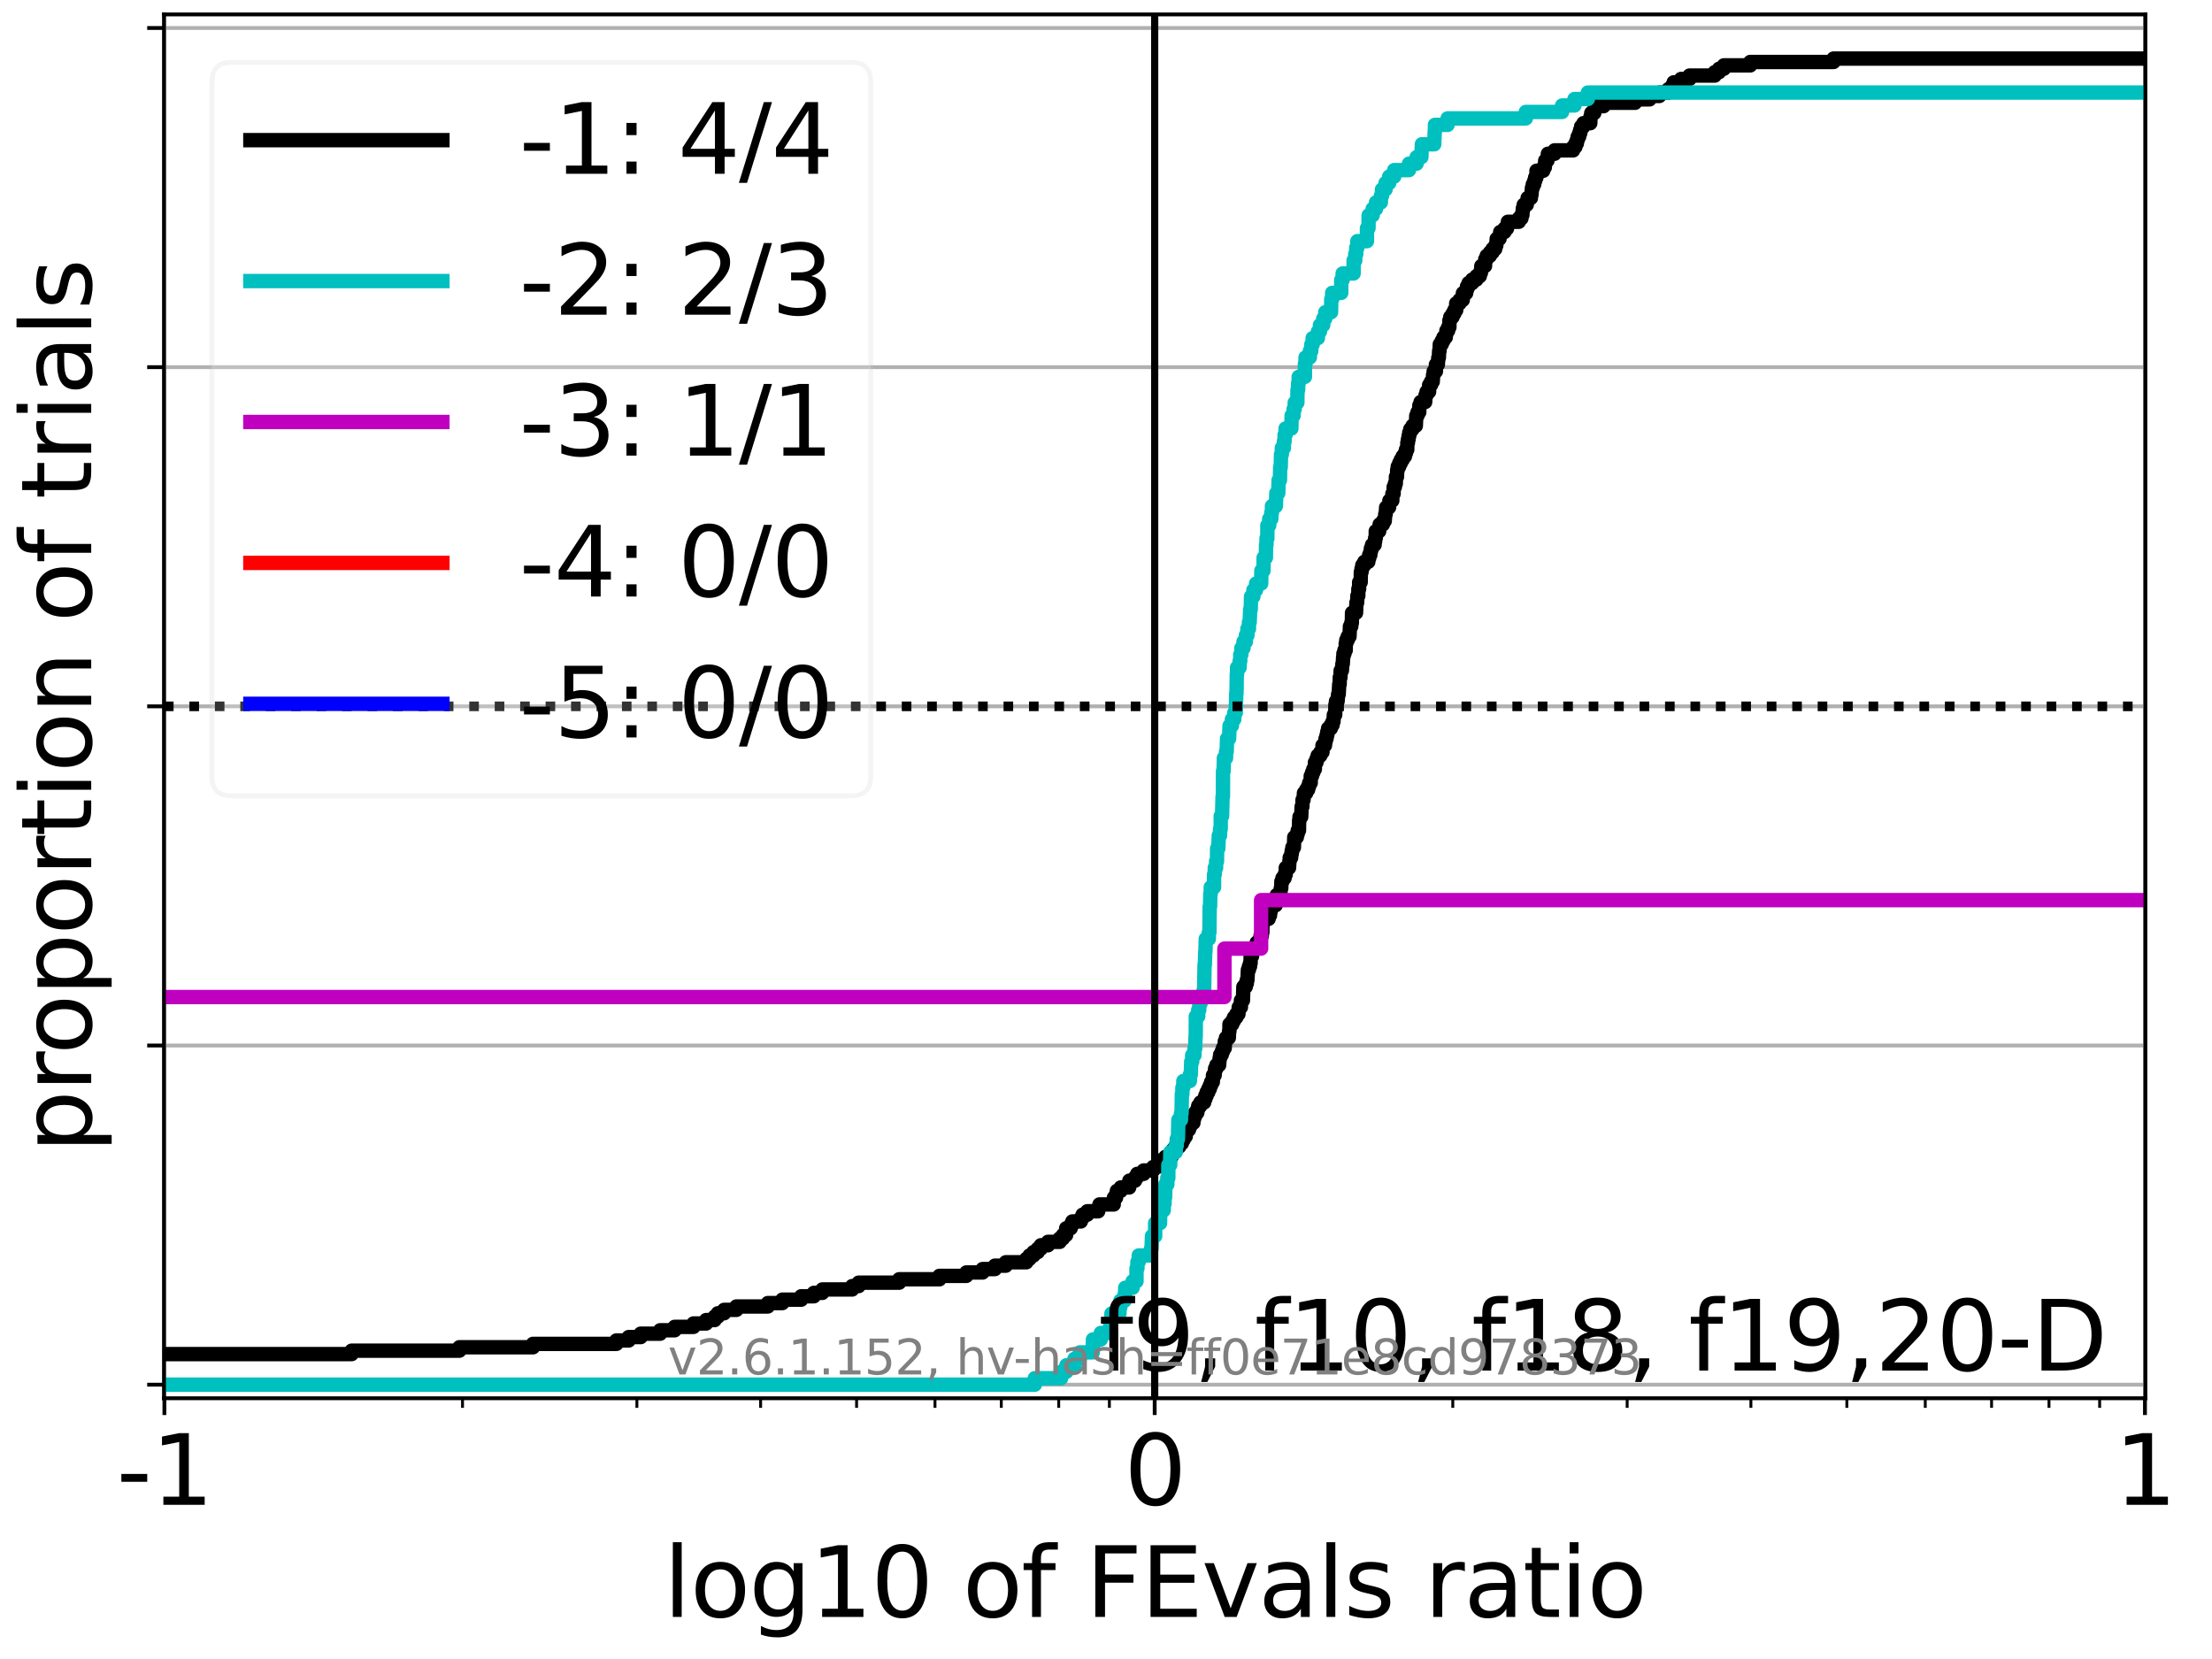 <?xml version="1.0" encoding="utf-8" standalone="no"?>
<!DOCTYPE svg PUBLIC "-//W3C//DTD SVG 1.1//EN"
  "http://www.w3.org/Graphics/SVG/1.1/DTD/svg11.dtd">
<svg xmlns:xlink="http://www.w3.org/1999/xlink" width="460.8pt" height="345.6pt" viewBox="0 0 460.8 345.6" xmlns="http://www.w3.org/2000/svg" version="1.1">
 <defs>
  <style type="text/css">*{stroke-linejoin: round; stroke-linecap: butt}</style>
 </defs>
 <g id="figure_1">
  <g id="patch_1">
   <path d="M 0 345.6 
L 460.8 345.6 
L 460.8 0 
L 0 0 
z
" style="fill: #ffffff"/>
  </g>
  <g id="axes_1">
   <g id="patch_2">
    <path d="M 34.16 291.28 
L 446.924 291.28 
L 446.924 3 
L 34.16 3 
z
" style="fill: #ffffff"/>
   </g>
   <g id="matplotlib.axis_1">
    <g id="xtick_1">
     <g id="line2d_1">
      <path d="M 34.25 291.28 
L 34.25 3 
" clip-path="url(#p99c9b26880)" style="fill: none; stroke: #b0b0b0; stroke-width: 0.8; stroke-linecap: square"/>
     </g>
     <g id="line2d_2">
      <defs>
       <path id="mb3a43d3bd0" d="M 0 0 
L 0 3.5 
" style="stroke: #000000; stroke-width: 0.8"/>
      </defs>
      <g>
       <use xlink:href="#mb3a43d3bd0" x="34.25" y="291.28" style="stroke: #000000; stroke-width: 0.8"/>
      </g>
     </g>
     <g id="text_1">
      <!-- -1 -->
      <g transform="translate(24.279 313.477) scale(0.2 -0.2)">
       <defs>
        <path id="DejaVuSans-2d" d="M 313 2009 
L 1997 2009 
L 1997 1497 
L 313 1497 
L 313 2009 
z
" transform="scale(0.016)"/>
        <path id="DejaVuSans-31" d="M 794 531 
L 1825 531 
L 1825 4091 
L 703 3866 
L 703 4441 
L 1819 4666 
L 2450 4666 
L 2450 531 
L 3481 531 
L 3481 0 
L 794 0 
L 794 531 
z
" transform="scale(0.016)"/>
       </defs>
       <use xlink:href="#DejaVuSans-2d"/>
       <use xlink:href="#DejaVuSans-31" x="36.084"/>
      </g>
     </g>
    </g>
    <g id="xtick_2">
     <g id="line2d_3">
      <path d="M 240.542 291.28 
L 240.542 3 
" clip-path="url(#p99c9b26880)" style="fill: none; stroke: #b0b0b0; stroke-width: 0.8; stroke-linecap: square"/>
     </g>
     <g id="line2d_4">
      <g>
       <use xlink:href="#mb3a43d3bd0" x="240.542" y="291.28" style="stroke: #000000; stroke-width: 0.8"/>
      </g>
     </g>
     <g id="text_2">
      <!-- 0 -->
      <g transform="translate(234.18 313.477) scale(0.2 -0.2)">
       <defs>
        <path id="DejaVuSans-30" d="M 2034 4250 
Q 1547 4250 1301 3770 
Q 1056 3291 1056 2328 
Q 1056 1369 1301 889 
Q 1547 409 2034 409 
Q 2525 409 2770 889 
Q 3016 1369 3016 2328 
Q 3016 3291 2770 3770 
Q 2525 4250 2034 4250 
z
M 2034 4750 
Q 2819 4750 3233 4129 
Q 3647 3509 3647 2328 
Q 3647 1150 3233 529 
Q 2819 -91 2034 -91 
Q 1250 -91 836 529 
Q 422 1150 422 2328 
Q 422 3509 836 4129 
Q 1250 4750 2034 4750 
z
" transform="scale(0.016)"/>
       </defs>
       <use xlink:href="#DejaVuSans-30"/>
      </g>
     </g>
    </g>
    <g id="xtick_3">
     <g id="line2d_5">
      <path d="M 446.835 291.28 
L 446.835 3 
" clip-path="url(#p99c9b26880)" style="fill: none; stroke: #b0b0b0; stroke-width: 0.8; stroke-linecap: square"/>
     </g>
     <g id="line2d_6">
      <g>
       <use xlink:href="#mb3a43d3bd0" x="446.835" y="291.28" style="stroke: #000000; stroke-width: 0.8"/>
      </g>
     </g>
     <g id="text_3">
      <!-- 1 -->
      <g transform="translate(440.472 313.477) scale(0.2 -0.2)">
       <use xlink:href="#DejaVuSans-31"/>
      </g>
     </g>
    </g>
    <g id="xtick_4">
     <g id="line2d_7">
      <defs>
       <path id="m5e58c923eb" d="M 0 0 
L 0 2 
" style="stroke: #000000; stroke-width: 0.6"/>
      </defs>
      <g>
       <use xlink:href="#m5e58c923eb" x="96.35" y="291.28" style="stroke: #000000; stroke-width: 0.6"/>
      </g>
     </g>
    </g>
    <g id="xtick_5">
     <g id="line2d_8">
      <g>
       <use xlink:href="#m5e58c923eb" x="132.676" y="291.28" style="stroke: #000000; stroke-width: 0.6"/>
      </g>
     </g>
    </g>
    <g id="xtick_6">
     <g id="line2d_9">
      <g>
       <use xlink:href="#m5e58c923eb" x="158.45" y="291.28" style="stroke: #000000; stroke-width: 0.6"/>
      </g>
     </g>
    </g>
    <g id="xtick_7">
     <g id="line2d_10">
      <g>
       <use xlink:href="#m5e58c923eb" x="178.442" y="291.28" style="stroke: #000000; stroke-width: 0.6"/>
      </g>
     </g>
    </g>
    <g id="xtick_8">
     <g id="line2d_11">
      <g>
       <use xlink:href="#m5e58c923eb" x="194.776" y="291.28" style="stroke: #000000; stroke-width: 0.6"/>
      </g>
     </g>
    </g>
    <g id="xtick_9">
     <g id="line2d_12">
      <g>
       <use xlink:href="#m5e58c923eb" x="208.587" y="291.28" style="stroke: #000000; stroke-width: 0.6"/>
      </g>
     </g>
    </g>
    <g id="xtick_10">
     <g id="line2d_13">
      <g>
       <use xlink:href="#m5e58c923eb" x="220.55" y="291.28" style="stroke: #000000; stroke-width: 0.6"/>
      </g>
     </g>
    </g>
    <g id="xtick_11">
     <g id="line2d_14">
      <g>
       <use xlink:href="#m5e58c923eb" x="231.103" y="291.28" style="stroke: #000000; stroke-width: 0.6"/>
      </g>
     </g>
    </g>
    <g id="xtick_12">
     <g id="line2d_15">
      <g>
       <use xlink:href="#m5e58c923eb" x="302.643" y="291.28" style="stroke: #000000; stroke-width: 0.6"/>
      </g>
     </g>
    </g>
    <g id="xtick_13">
     <g id="line2d_16">
      <g>
       <use xlink:href="#m5e58c923eb" x="338.969" y="291.28" style="stroke: #000000; stroke-width: 0.6"/>
      </g>
     </g>
    </g>
    <g id="xtick_14">
     <g id="line2d_17">
      <g>
       <use xlink:href="#m5e58c923eb" x="364.743" y="291.28" style="stroke: #000000; stroke-width: 0.6"/>
      </g>
     </g>
    </g>
    <g id="xtick_15">
     <g id="line2d_18">
      <g>
       <use xlink:href="#m5e58c923eb" x="384.735" y="291.28" style="stroke: #000000; stroke-width: 0.6"/>
      </g>
     </g>
    </g>
    <g id="xtick_16">
     <g id="line2d_19">
      <g>
       <use xlink:href="#m5e58c923eb" x="401.069" y="291.28" style="stroke: #000000; stroke-width: 0.6"/>
      </g>
     </g>
    </g>
    <g id="xtick_17">
     <g id="line2d_20">
      <g>
       <use xlink:href="#m5e58c923eb" x="414.88" y="291.28" style="stroke: #000000; stroke-width: 0.6"/>
      </g>
     </g>
    </g>
    <g id="xtick_18">
     <g id="line2d_21">
      <g>
       <use xlink:href="#m5e58c923eb" x="426.843" y="291.28" style="stroke: #000000; stroke-width: 0.6"/>
      </g>
     </g>
    </g>
    <g id="xtick_19">
     <g id="line2d_22">
      <g>
       <use xlink:href="#m5e58c923eb" x="437.395" y="291.28" style="stroke: #000000; stroke-width: 0.6"/>
      </g>
     </g>
    </g>
    <g id="text_4">
     <!-- log10 of FEvals ratio -->
     <g transform="translate(138.238 336.833) scale(0.2 -0.2)">
      <defs>
       <path id="DejaVuSans-6c" d="M 603 4863 
L 1178 4863 
L 1178 0 
L 603 0 
L 603 4863 
z
" transform="scale(0.016)"/>
       <path id="DejaVuSans-6f" d="M 1959 3097 
Q 1497 3097 1228 2736 
Q 959 2375 959 1747 
Q 959 1119 1226 758 
Q 1494 397 1959 397 
Q 2419 397 2687 759 
Q 2956 1122 2956 1747 
Q 2956 2369 2687 2733 
Q 2419 3097 1959 3097 
z
M 1959 3584 
Q 2709 3584 3137 3096 
Q 3566 2609 3566 1747 
Q 3566 888 3137 398 
Q 2709 -91 1959 -91 
Q 1206 -91 779 398 
Q 353 888 353 1747 
Q 353 2609 779 3096 
Q 1206 3584 1959 3584 
z
" transform="scale(0.016)"/>
       <path id="DejaVuSans-67" d="M 2906 1791 
Q 2906 2416 2648 2759 
Q 2391 3103 1925 3103 
Q 1463 3103 1205 2759 
Q 947 2416 947 1791 
Q 947 1169 1205 825 
Q 1463 481 1925 481 
Q 2391 481 2648 825 
Q 2906 1169 2906 1791 
z
M 3481 434 
Q 3481 -459 3084 -895 
Q 2688 -1331 1869 -1331 
Q 1566 -1331 1297 -1286 
Q 1028 -1241 775 -1147 
L 775 -588 
Q 1028 -725 1275 -790 
Q 1522 -856 1778 -856 
Q 2344 -856 2625 -561 
Q 2906 -266 2906 331 
L 2906 616 
Q 2728 306 2450 153 
Q 2172 0 1784 0 
Q 1141 0 747 490 
Q 353 981 353 1791 
Q 353 2603 747 3093 
Q 1141 3584 1784 3584 
Q 2172 3584 2450 3431 
Q 2728 3278 2906 2969 
L 2906 3500 
L 3481 3500 
L 3481 434 
z
" transform="scale(0.016)"/>
       <path id="DejaVuSans-20" transform="scale(0.016)"/>
       <path id="DejaVuSans-66" d="M 2375 4863 
L 2375 4384 
L 1825 4384 
Q 1516 4384 1395 4259 
Q 1275 4134 1275 3809 
L 1275 3500 
L 2222 3500 
L 2222 3053 
L 1275 3053 
L 1275 0 
L 697 0 
L 697 3053 
L 147 3053 
L 147 3500 
L 697 3500 
L 697 3744 
Q 697 4328 969 4595 
Q 1241 4863 1831 4863 
L 2375 4863 
z
" transform="scale(0.016)"/>
       <path id="DejaVuSans-46" d="M 628 4666 
L 3309 4666 
L 3309 4134 
L 1259 4134 
L 1259 2759 
L 3109 2759 
L 3109 2228 
L 1259 2228 
L 1259 0 
L 628 0 
L 628 4666 
z
" transform="scale(0.016)"/>
       <path id="DejaVuSans-45" d="M 628 4666 
L 3578 4666 
L 3578 4134 
L 1259 4134 
L 1259 2753 
L 3481 2753 
L 3481 2222 
L 1259 2222 
L 1259 531 
L 3634 531 
L 3634 0 
L 628 0 
L 628 4666 
z
" transform="scale(0.016)"/>
       <path id="DejaVuSans-76" d="M 191 3500 
L 800 3500 
L 1894 563 
L 2988 3500 
L 3597 3500 
L 2284 0 
L 1503 0 
L 191 3500 
z
" transform="scale(0.016)"/>
       <path id="DejaVuSans-61" d="M 2194 1759 
Q 1497 1759 1228 1600 
Q 959 1441 959 1056 
Q 959 750 1161 570 
Q 1363 391 1709 391 
Q 2188 391 2477 730 
Q 2766 1069 2766 1631 
L 2766 1759 
L 2194 1759 
z
M 3341 1997 
L 3341 0 
L 2766 0 
L 2766 531 
Q 2569 213 2275 61 
Q 1981 -91 1556 -91 
Q 1019 -91 701 211 
Q 384 513 384 1019 
Q 384 1609 779 1909 
Q 1175 2209 1959 2209 
L 2766 2209 
L 2766 2266 
Q 2766 2663 2505 2880 
Q 2244 3097 1772 3097 
Q 1472 3097 1187 3025 
Q 903 2953 641 2809 
L 641 3341 
Q 956 3463 1253 3523 
Q 1550 3584 1831 3584 
Q 2591 3584 2966 3190 
Q 3341 2797 3341 1997 
z
" transform="scale(0.016)"/>
       <path id="DejaVuSans-73" d="M 2834 3397 
L 2834 2853 
Q 2591 2978 2328 3040 
Q 2066 3103 1784 3103 
Q 1356 3103 1142 2972 
Q 928 2841 928 2578 
Q 928 2378 1081 2264 
Q 1234 2150 1697 2047 
L 1894 2003 
Q 2506 1872 2764 1633 
Q 3022 1394 3022 966 
Q 3022 478 2636 193 
Q 2250 -91 1575 -91 
Q 1294 -91 989 -36 
Q 684 19 347 128 
L 347 722 
Q 666 556 975 473 
Q 1284 391 1588 391 
Q 1994 391 2212 530 
Q 2431 669 2431 922 
Q 2431 1156 2273 1281 
Q 2116 1406 1581 1522 
L 1381 1569 
Q 847 1681 609 1914 
Q 372 2147 372 2553 
Q 372 3047 722 3315 
Q 1072 3584 1716 3584 
Q 2034 3584 2315 3537 
Q 2597 3491 2834 3397 
z
" transform="scale(0.016)"/>
       <path id="DejaVuSans-72" d="M 2631 2963 
Q 2534 3019 2420 3045 
Q 2306 3072 2169 3072 
Q 1681 3072 1420 2755 
Q 1159 2438 1159 1844 
L 1159 0 
L 581 0 
L 581 3500 
L 1159 3500 
L 1159 2956 
Q 1341 3275 1631 3429 
Q 1922 3584 2338 3584 
Q 2397 3584 2469 3576 
Q 2541 3569 2628 3553 
L 2631 2963 
z
" transform="scale(0.016)"/>
       <path id="DejaVuSans-74" d="M 1172 4494 
L 1172 3500 
L 2356 3500 
L 2356 3053 
L 1172 3053 
L 1172 1153 
Q 1172 725 1289 603 
Q 1406 481 1766 481 
L 2356 481 
L 2356 0 
L 1766 0 
Q 1100 0 847 248 
Q 594 497 594 1153 
L 594 3053 
L 172 3053 
L 172 3500 
L 594 3500 
L 594 4494 
L 1172 4494 
z
" transform="scale(0.016)"/>
       <path id="DejaVuSans-69" d="M 603 3500 
L 1178 3500 
L 1178 0 
L 603 0 
L 603 3500 
z
M 603 4863 
L 1178 4863 
L 1178 4134 
L 603 4134 
L 603 4863 
z
" transform="scale(0.016)"/>
      </defs>
      <use xlink:href="#DejaVuSans-6c"/>
      <use xlink:href="#DejaVuSans-6f" x="27.783"/>
      <use xlink:href="#DejaVuSans-67" x="88.965"/>
      <use xlink:href="#DejaVuSans-31" x="152.441"/>
      <use xlink:href="#DejaVuSans-30" x="216.064"/>
      <use xlink:href="#DejaVuSans-20" x="279.688"/>
      <use xlink:href="#DejaVuSans-6f" x="311.475"/>
      <use xlink:href="#DejaVuSans-66" x="372.656"/>
      <use xlink:href="#DejaVuSans-20" x="407.861"/>
      <use xlink:href="#DejaVuSans-46" x="439.648"/>
      <use xlink:href="#DejaVuSans-45" x="497.168"/>
      <use xlink:href="#DejaVuSans-76" x="560.352"/>
      <use xlink:href="#DejaVuSans-61" x="619.531"/>
      <use xlink:href="#DejaVuSans-6c" x="680.811"/>
      <use xlink:href="#DejaVuSans-73" x="708.594"/>
      <use xlink:href="#DejaVuSans-20" x="760.693"/>
      <use xlink:href="#DejaVuSans-72" x="792.48"/>
      <use xlink:href="#DejaVuSans-61" x="833.594"/>
      <use xlink:href="#DejaVuSans-74" x="894.873"/>
      <use xlink:href="#DejaVuSans-69" x="934.082"/>
      <use xlink:href="#DejaVuSans-6f" x="961.865"/>
     </g>
    </g>
   </g>
   <g id="matplotlib.axis_2">
    <g id="ytick_1">
     <g id="line2d_23">
      <path d="M 34.16 288.454 
L 446.924 288.454 
" clip-path="url(#p99c9b26880)" style="fill: none; stroke: #b0b0b0; stroke-width: 0.8; stroke-linecap: square"/>
     </g>
     <g id="line2d_24">
      <defs>
       <path id="m5766320ca9" d="M 0 0 
L -3.5 0 
" style="stroke: #000000; stroke-width: 0.8"/>
      </defs>
      <g>
       <use xlink:href="#m5766320ca9" x="34.16" y="288.454" style="stroke: #000000; stroke-width: 0.8"/>
      </g>
     </g>
    </g>
    <g id="ytick_2">
     <g id="line2d_25">
      <path d="M 34.16 217.797 
L 446.924 217.797 
" clip-path="url(#p99c9b26880)" style="fill: none; stroke: #b0b0b0; stroke-width: 0.8; stroke-linecap: square"/>
     </g>
     <g id="line2d_26">
      <g>
       <use xlink:href="#m5766320ca9" x="34.16" y="217.797" style="stroke: #000000; stroke-width: 0.8"/>
      </g>
     </g>
    </g>
    <g id="ytick_3">
     <g id="line2d_27">
      <path d="M 34.16 147.14 
L 446.924 147.14 
" clip-path="url(#p99c9b26880)" style="fill: none; stroke: #b0b0b0; stroke-width: 0.8; stroke-linecap: square"/>
     </g>
     <g id="line2d_28">
      <g>
       <use xlink:href="#m5766320ca9" x="34.16" y="147.14" style="stroke: #000000; stroke-width: 0.8"/>
      </g>
     </g>
    </g>
    <g id="ytick_4">
     <g id="line2d_29">
      <path d="M 34.16 76.483 
L 446.924 76.483 
" clip-path="url(#p99c9b26880)" style="fill: none; stroke: #b0b0b0; stroke-width: 0.8; stroke-linecap: square"/>
     </g>
     <g id="line2d_30">
      <g>
       <use xlink:href="#m5766320ca9" x="34.16" y="76.483" style="stroke: #000000; stroke-width: 0.8"/>
      </g>
     </g>
    </g>
    <g id="ytick_5">
     <g id="line2d_31">
      <path d="M 34.16 5.826 
L 446.924 5.826 
" clip-path="url(#p99c9b26880)" style="fill: none; stroke: #b0b0b0; stroke-width: 0.8; stroke-linecap: square"/>
     </g>
     <g id="line2d_32">
      <g>
       <use xlink:href="#m5766320ca9" x="34.16" y="5.826" style="stroke: #000000; stroke-width: 0.8"/>
      </g>
     </g>
    </g>
    <g id="text_5">
     <!-- proportion of trials -->
     <g transform="translate(19.001 240.146) rotate(-90) scale(0.2 -0.2)">
      <defs>
       <path id="DejaVuSans-70" d="M 1159 525 
L 1159 -1331 
L 581 -1331 
L 581 3500 
L 1159 3500 
L 1159 2969 
Q 1341 3281 1617 3432 
Q 1894 3584 2278 3584 
Q 2916 3584 3314 3078 
Q 3713 2572 3713 1747 
Q 3713 922 3314 415 
Q 2916 -91 2278 -91 
Q 1894 -91 1617 61 
Q 1341 213 1159 525 
z
M 3116 1747 
Q 3116 2381 2855 2742 
Q 2594 3103 2138 3103 
Q 1681 3103 1420 2742 
Q 1159 2381 1159 1747 
Q 1159 1113 1420 752 
Q 1681 391 2138 391 
Q 2594 391 2855 752 
Q 3116 1113 3116 1747 
z
" transform="scale(0.016)"/>
       <path id="DejaVuSans-6e" d="M 3513 2113 
L 3513 0 
L 2938 0 
L 2938 2094 
Q 2938 2591 2744 2837 
Q 2550 3084 2163 3084 
Q 1697 3084 1428 2787 
Q 1159 2491 1159 1978 
L 1159 0 
L 581 0 
L 581 3500 
L 1159 3500 
L 1159 2956 
Q 1366 3272 1645 3428 
Q 1925 3584 2291 3584 
Q 2894 3584 3203 3211 
Q 3513 2838 3513 2113 
z
" transform="scale(0.016)"/>
      </defs>
      <use xlink:href="#DejaVuSans-70"/>
      <use xlink:href="#DejaVuSans-72" x="63.477"/>
      <use xlink:href="#DejaVuSans-6f" x="102.34"/>
      <use xlink:href="#DejaVuSans-70" x="163.521"/>
      <use xlink:href="#DejaVuSans-6f" x="226.998"/>
      <use xlink:href="#DejaVuSans-72" x="288.18"/>
      <use xlink:href="#DejaVuSans-74" x="329.293"/>
      <use xlink:href="#DejaVuSans-69" x="368.502"/>
      <use xlink:href="#DejaVuSans-6f" x="396.285"/>
      <use xlink:href="#DejaVuSans-6e" x="457.467"/>
      <use xlink:href="#DejaVuSans-20" x="520.846"/>
      <use xlink:href="#DejaVuSans-6f" x="552.633"/>
      <use xlink:href="#DejaVuSans-66" x="613.814"/>
      <use xlink:href="#DejaVuSans-20" x="649.02"/>
      <use xlink:href="#DejaVuSans-74" x="680.807"/>
      <use xlink:href="#DejaVuSans-72" x="720.016"/>
      <use xlink:href="#DejaVuSans-69" x="761.129"/>
      <use xlink:href="#DejaVuSans-61" x="788.912"/>
      <use xlink:href="#DejaVuSans-6c" x="850.191"/>
      <use xlink:href="#DejaVuSans-73" x="877.975"/>
     </g>
    </g>
   </g>
   <g id="line2d_33">
    <path d="M 34.16 282.079 
L 73.252 282.079 
L 73.252 281.37 
L 95.692 281.37 
L 95.692 280.662 
L 111.028 280.662 
L 111.028 279.954 
L 128.402 279.954 
L 128.402 279.245 
L 130.964 279.245 
L 130.964 278.537 
L 133.467 278.537 
L 133.467 277.829 
L 137.518 277.829 
L 137.518 277.12 
L 140.536 277.12 
L 140.536 276.412 
L 144.464 276.412 
L 144.464 275.704 
L 147.099 275.704 
L 147.099 274.995 
L 148.866 274.995 
L 148.866 274.287 
L 149.539 274.287 
L 149.539 273.579 
L 150.841 273.579 
L 150.841 272.87 
L 153.403 272.87 
L 153.403 272.162 
L 159.957 272.162 
L 159.957 271.454 
L 162.976 271.454 
L 162.976 270.745 
L 166.904 270.745 
L 166.904 270.037 
L 169.538 270.037 
L 169.538 269.329 
L 171.306 269.329 
L 171.306 268.62 
L 177.522 268.62 
L 177.522 267.912 
L 178.868 267.912 
L 178.868 267.204 
L 187.315 267.204 
L 187.315 266.495 
L 195.698 266.495 
L 195.698 265.787 
L 201.307 265.787 
L 201.307 265.079 
L 204.689 265.079 
L 204.689 264.37 
L 207.251 264.37 
L 207.251 263.662 
L 209.524 263.662 
L 209.524 262.954 
L 213.805 262.954 
L 213.805 262.245 
L 214.473 262.245 
L 214.473 261.537 
L 215.297 261.537 
L 215.297 260.828 
L 216.195 260.828 
L 216.195 260.12 
L 216.823 260.12 
L 216.823 259.412 
L 218.315 259.412 
L 218.315 258.703 
L 220.751 258.703 
L 220.751 257.995 
L 221.428 257.995 
L 221.428 257.287 
L 222.089 257.287 
L 222.106 255.87 
L 223.044 255.87 
L 223.044 255.162 
L 223.386 255.162 
L 223.386 254.453 
L 225.153 254.453 
L 225.153 253.745 
L 225.529 253.745 
L 225.529 253.037 
L 226.504 253.037 
L 226.504 252.328 
L 228.773 252.328 
L 228.773 251.62 
L 229.033 251.62 
L 229.033 250.912 
L 232.006 250.912 
L 232.05 249.495 
L 232.494 249.495 
L 232.494 248.787 
L 232.671 248.787 
L 232.671 248.078 
L 233.473 248.078 
L 233.473 247.37 
L 235.233 247.37 
L 235.261 245.953 
L 236.457 245.953 
L 236.457 245.245 
L 236.901 245.245 
L 236.901 244.537 
L 238.241 244.537 
L 238.241 243.828 
L 240.21 243.828 
L 240.21 243.12 
L 241.108 243.12 
L 241.108 242.412 
L 241.787 242.412 
L 241.787 241.703 
L 242.789 241.703 
L 242.789 240.995 
L 244.052 240.995 
L 244.052 240.287 
L 244.269 240.287 
L 244.269 239.578 
L 244.805 239.578 
L 244.805 238.87 
L 245.66 238.87 
L 245.66 238.162 
L 246.212 238.162 
L 246.212 237.453 
L 246.565 237.453 
L 246.565 236.745 
L 247.009 236.745 
L 247.009 236.037 
L 247.165 236.037 
L 247.165 235.328 
L 247.692 235.328 
L 247.692 234.62 
L 247.987 234.62 
L 247.987 233.912 
L 248.607 233.912 
L 248.607 233.203 
L 248.734 233.203 
L 248.734 232.495 
L 248.979 232.495 
L 248.979 231.787 
L 249.423 231.787 
L 249.423 231.078 
L 249.611 231.078 
L 249.611 230.37 
L 250.067 230.37 
L 250.067 229.662 
L 250.847 229.662 
L 250.847 228.953 
L 251.095 228.953 
L 251.095 228.245 
L 251.368 228.245 
L 251.368 227.537 
L 251.714 227.537 
L 251.714 226.828 
L 252.03 226.828 
L 252.03 226.12 
L 252.295 226.12 
L 252.295 225.412 
L 252.65 225.412 
L 252.689 223.995 
L 253.034 223.995 
L 253.135 222.578 
L 253.409 222.578 
L 253.409 221.87 
L 253.971 221.87 
L 254.068 220.453 
L 254.169 220.453 
L 254.169 219.745 
L 254.51 219.745 
L 254.51 219.036 
L 254.77 219.036 
L 254.77 218.328 
L 255.137 218.328 
L 255.155 216.911 
L 255.395 216.911 
L 255.395 216.203 
L 255.984 216.203 
L 256.043 214.786 
L 256.12 214.786 
L 256.12 213.37 
L 256.702 213.37 
L 256.702 212.661 
L 257.057 212.661 
L 257.057 211.953 
L 257.544 211.953 
L 257.544 211.245 
L 257.988 211.245 
L 258.053 209.828 
L 258.502 209.828 
L 258.506 208.411 
L 258.923 208.411 
L 259.017 205.578 
L 259.511 205.578 
L 259.511 204.87 
L 259.735 204.87 
L 259.735 204.161 
L 259.864 204.161 
L 259.963 202.036 
L 260.174 202.036 
L 260.174 201.328 
L 260.403 201.328 
L 260.403 200.62 
L 260.528 200.62 
L 260.528 199.203 
L 260.819 199.203 
L 260.827 197.786 
L 261.614 197.786 
L 261.614 197.078 
L 261.791 197.078 
L 261.791 196.37 
L 262.526 196.37 
L 262.588 194.953 
L 262.859 194.953 
L 262.859 194.245 
L 262.97 194.245 
L 262.998 192.12 
L 263.271 192.12 
L 263.271 191.411 
L 264.28 191.411 
L 264.28 190.703 
L 264.562 190.703 
L 264.562 189.995 
L 264.684 189.995 
L 264.741 188.578 
L 265.745 188.578 
L 265.775 187.161 
L 265.972 187.161 
L 265.972 186.453 
L 266.705 186.453 
L 266.81 185.036 
L 266.909 185.036 
L 266.935 183.619 
L 267.164 183.619 
L 267.164 182.911 
L 267.609 182.911 
L 267.609 182.203 
L 267.833 182.203 
L 267.849 180.786 
L 268.526 180.786 
L 268.613 179.369 
L 268.67 179.369 
L 268.67 178.661 
L 268.969 178.661 
L 268.969 177.953 
L 269.084 177.953 
L 269.084 177.244 
L 269.224 177.244 
L 269.224 176.536 
L 269.544 176.536 
L 269.617 174.411 
L 270.15 174.411 
L 270.15 173.703 
L 270.344 173.703 
L 270.344 172.994 
L 270.604 172.994 
L 270.635 170.869 
L 270.716 170.869 
L 270.716 170.161 
L 271.068 170.161 
L 271.154 168.036 
L 271.311 168.036 
L 271.345 166.619 
L 271.55 166.619 
L 271.639 165.203 
L 272.111 165.203 
L 272.111 164.494 
L 272.507 164.494 
L 272.507 163.786 
L 272.73 163.786 
L 272.73 163.078 
L 273.049 163.078 
L 273.049 161.661 
L 273.318 161.661 
L 273.318 160.953 
L 273.577 160.953 
L 273.577 160.244 
L 273.907 160.244 
L 273.925 158.828 
L 274.244 158.828 
L 274.244 158.119 
L 274.488 158.119 
L 274.488 157.411 
L 275.054 157.411 
L 275.054 156.703 
L 275.492 156.703 
L 275.498 155.286 
L 276.017 155.286 
L 276.017 154.578 
L 276.136 154.578 
L 276.136 153.869 
L 276.344 153.869 
L 276.344 153.161 
L 276.499 153.161 
L 276.499 152.453 
L 276.667 152.453 
L 276.667 151.744 
L 277.238 151.744 
L 277.238 151.036 
L 277.595 151.036 
L 277.595 150.328 
L 277.789 150.328 
L 277.868 148.911 
L 278.143 148.911 
L 278.193 146.786 
L 278.312 146.786 
L 278.312 146.077 
L 278.651 146.077 
L 278.747 144.661 
L 278.874 144.661 
L 278.984 142.536 
L 279.076 142.536 
L 279.101 141.119 
L 279.244 141.119 
L 279.282 139.702 
L 279.538 139.702 
L 279.645 138.286 
L 279.726 138.286 
L 279.8 136.869 
L 279.858 136.869 
L 279.858 136.161 
L 280.076 136.161 
L 280.076 135.452 
L 280.336 135.452 
L 280.341 134.036 
L 280.461 134.036 
L 280.461 133.327 
L 280.755 133.327 
L 280.755 132.619 
L 281.125 132.619 
L 281.219 130.494 
L 281.49 130.494 
L 281.49 129.786 
L 281.614 129.786 
L 281.654 127.661 
L 282.484 127.661 
L 282.572 125.536 
L 282.716 125.536 
L 282.771 124.119 
L 282.961 124.119 
L 282.971 122.702 
L 283.126 122.702 
L 283.137 121.286 
L 283.454 121.286 
L 283.488 119.161 
L 283.633 119.161 
L 283.633 118.452 
L 283.79 118.452 
L 283.79 117.744 
L 284.216 117.744 
L 284.216 117.036 
L 285.041 117.036 
L 285.041 116.327 
L 285.219 116.327 
L 285.219 115.619 
L 285.462 115.619 
L 285.462 114.911 
L 285.592 114.911 
L 285.592 114.202 
L 285.829 114.202 
L 285.829 113.494 
L 286.354 113.494 
L 286.354 112.786 
L 286.466 112.786 
L 286.466 112.077 
L 286.597 112.077 
L 286.597 110.661 
L 287.309 110.661 
L 287.407 109.244 
L 288.087 109.244 
L 288.087 108.535 
L 288.464 108.535 
L 288.57 107.119 
L 288.664 107.119 
L 288.759 105.702 
L 289.373 105.702 
L 289.438 104.285 
L 290.042 104.285 
L 290.056 102.869 
L 290.317 102.869 
L 290.327 101.452 
L 290.577 101.452 
L 290.577 100.744 
L 290.77 100.744 
L 290.8 99.327 
L 291.014 99.327 
L 291.059 97.91 
L 291.173 97.91 
L 291.173 97.202 
L 291.477 97.202 
L 291.477 96.494 
L 291.809 96.494 
L 291.809 95.785 
L 292.199 95.785 
L 292.199 95.077 
L 292.672 95.077 
L 292.672 94.369 
L 292.892 94.369 
L 292.892 93.66 
L 293.157 93.66 
L 293.174 92.244 
L 293.301 92.244 
L 293.301 91.535 
L 293.434 91.535 
L 293.434 90.827 
L 293.57 90.827 
L 293.57 90.119 
L 293.788 90.119 
L 293.788 89.41 
L 294.256 89.41 
L 294.256 88.702 
L 294.941 88.702 
L 295.038 86.577 
L 295.299 86.577 
L 295.299 85.869 
L 295.654 85.869 
L 295.673 84.452 
L 295.935 84.452 
L 295.935 83.744 
L 296.89 83.744 
L 296.965 82.327 
L 297.181 82.327 
L 297.181 81.619 
L 297.703 81.619 
L 297.716 80.202 
L 298.113 80.202 
L 298.113 79.494 
L 298.467 79.494 
L 298.541 78.077 
L 298.657 78.077 
L 298.657 77.369 
L 299.125 77.369 
L 299.125 75.952 
L 299.527 75.952 
L 299.624 74.535 
L 299.738 74.535 
L 299.798 73.119 
L 299.882 73.119 
L 299.939 71.702 
L 300.351 71.702 
L 300.351 70.994 
L 300.696 70.994 
L 300.696 70.285 
L 301.175 70.285 
L 301.175 69.577 
L 301.313 69.577 
L 301.313 68.868 
L 301.676 68.868 
L 301.676 68.16 
L 301.938 68.16 
L 301.938 66.743 
L 302.118 66.743 
L 302.118 66.035 
L 302.598 66.035 
L 302.598 65.327 
L 302.962 65.327 
L 302.962 64.618 
L 303.352 64.618 
L 303.352 63.202 
L 304.043 63.202 
L 304.043 62.493 
L 304.72 62.493 
L 304.747 61.077 
L 305.42 61.077 
L 305.42 60.368 
L 305.606 60.368 
L 305.606 59.66 
L 305.94 59.66 
L 305.94 58.952 
L 306.697 58.952 
L 306.697 58.243 
L 307.566 58.243 
L 307.566 57.535 
L 308.264 57.535 
L 308.264 56.827 
L 308.505 56.827 
L 308.589 55.41 
L 309.356 55.41 
L 309.404 53.993 
L 309.709 53.993 
L 309.709 53.285 
L 310.38 53.285 
L 310.38 52.577 
L 310.922 52.577 
L 310.922 51.868 
L 311.479 51.868 
L 311.479 51.16 
L 311.702 51.16 
L 311.794 49.743 
L 312.377 49.743 
L 312.377 49.035 
L 312.523 49.035 
L 312.523 48.327 
L 313.416 48.327 
L 313.416 47.618 
L 313.937 47.618 
L 313.937 46.91 
L 314.119 46.91 
L 314.119 46.202 
L 316.394 46.202 
L 316.394 45.493 
L 316.938 45.493 
L 316.938 44.785 
L 317.146 44.785 
L 317.248 43.368 
L 317.421 43.368 
L 317.421 42.66 
L 318.044 42.66 
L 318.044 41.952 
L 318.237 41.952 
L 318.237 41.243 
L 318.918 41.243 
L 318.918 40.535 
L 319.047 40.535 
L 319.136 39.118 
L 319.307 39.118 
L 319.307 38.41 
L 319.597 38.41 
L 319.597 37.702 
L 319.796 37.702 
L 319.796 36.993 
L 320.062 36.993 
L 320.08 35.577 
L 321.476 35.577 
L 321.476 34.868 
L 321.811 34.868 
L 321.896 33.452 
L 322.359 33.452 
L 322.454 32.035 
L 323.839 32.035 
L 323.839 31.326 
L 327.704 31.326 
L 327.704 30.618 
L 328.176 30.618 
L 328.176 29.91 
L 328.479 29.91 
L 328.479 29.201 
L 328.659 29.201 
L 328.659 28.493 
L 328.961 28.493 
L 328.961 27.785 
L 329.18 27.785 
L 329.18 27.076 
L 329.377 27.076 
L 329.377 26.368 
L 329.86 26.368 
L 329.86 25.66 
L 331.284 25.66 
L 331.336 24.243 
L 331.493 24.243 
L 331.493 23.535 
L 332.12 23.535 
L 332.12 22.826 
L 332.234 22.826 
L 332.234 22.118 
L 334.055 22.118 
L 334.055 21.41 
L 340.609 21.41 
L 340.609 20.701 
L 343.627 20.701 
L 343.627 19.993 
L 345.669 19.993 
L 345.669 19.285 
L 347.555 19.285 
L 347.555 18.576 
L 348.327 18.576 
L 348.327 17.868 
L 348.654 17.868 
L 348.654 17.16 
L 350.19 17.16 
L 350.19 16.451 
L 351.957 16.451 
L 351.957 15.743 
L 357.209 15.743 
L 357.209 15.035 
L 358.107 15.035 
L 358.107 14.326 
L 359.108 14.326 
L 359.108 13.618 
L 364.61 13.618 
L 364.61 12.91 
L 381.959 12.91 
L 381.959 12.201 
L 446.924 12.201 
L 446.924 12.201 
" clip-path="url(#p99c9b26880)" style="fill: none; stroke: #000000; stroke-width: 3; stroke-linecap: square"/>
   </g>
   <g id="line2d_34">
    <path clip-path="url(#p99c9b26880)" style="fill: none; stroke: #000000; stroke-width: 3; stroke-linecap: square"/>
   </g>
   <g id="line2d_35">
    <path d="M 34.16 288.454 
L 215.572 288.454 
L 215.572 287.108 
L 221.056 287.108 
L 221.056 285.762 
L 222.155 285.762 
L 222.155 284.416 
L 223.832 284.416 
L 223.832 283.07 
L 224.944 283.07 
L 224.944 281.724 
L 227.64 281.724 
L 227.684 279.033 
L 229.317 279.033 
L 229.317 277.687 
L 231.268 277.687 
L 231.268 274.995 
L 231.528 274.995 
L 231.528 273.649 
L 233.205 273.649 
L 233.205 272.304 
L 233.396 272.304 
L 233.396 270.958 
L 234.268 270.958 
L 234.268 269.612 
L 234.398 269.612 
L 234.398 268.266 
L 235.945 268.266 
L 235.945 266.92 
L 236.752 266.92 
L 236.752 264.229 
L 236.945 264.229 
L 236.945 262.883 
L 237.218 262.883 
L 237.218 261.537 
L 239.752 261.537 
L 239.752 260.191 
L 239.882 260.191 
L 239.98 257.499 
L 240.64 257.499 
L 240.64 254.808 
L 241.657 254.808 
L 241.706 252.116 
L 242.429 252.116 
L 242.429 250.77 
L 242.598 250.77 
L 242.598 249.424 
L 242.717 249.424 
L 242.777 246.733 
L 243.177 246.733 
L 243.177 245.387 
L 243.38 245.387 
L 243.38 242.695 
L 243.77 242.695 
L 243.802 240.003 
L 244.934 240.003 
L 244.934 238.657 
L 245.131 238.657 
L 245.131 237.312 
L 245.384 237.312 
L 245.479 233.274 
L 246.023 233.274 
L 246.023 231.928 
L 246.142 231.928 
L 246.202 227.891 
L 246.318 227.891 
L 246.318 226.545 
L 246.51 226.545 
L 246.51 225.199 
L 247.874 225.199 
L 247.874 223.853 
L 248.065 223.853 
L 248.15 221.161 
L 248.359 221.161 
L 248.359 219.816 
L 248.826 219.816 
L 248.826 218.47 
L 248.976 218.47 
L 249.057 215.778 
L 249.092 215.778 
L 249.113 211.741 
L 249.607 211.741 
L 249.607 210.395 
L 249.828 210.395 
L 249.828 209.049 
L 250.105 209.049 
L 250.105 207.703 
L 250.719 207.703 
L 250.719 206.357 
L 250.839 206.357 
L 250.93 200.974 
L 250.996 200.974 
L 251.067 198.282 
L 251.116 198.282 
L 251.176 195.59 
L 251.822 195.59 
L 251.822 194.245 
L 251.939 194.245 
L 252.001 188.861 
L 252.078 188.861 
L 252.138 186.17 
L 252.222 186.17 
L 252.222 184.824 
L 252.914 184.824 
L 252.914 182.132 
L 253.056 182.132 
L 253.056 180.786 
L 253.333 180.786 
L 253.333 179.44 
L 253.523 179.44 
L 253.549 176.749 
L 253.8 176.749 
L 253.894 174.057 
L 254.158 174.057 
L 254.158 172.711 
L 254.295 172.711 
L 254.303 170.019 
L 254.58 170.019 
L 254.68 165.982 
L 254.757 165.982 
L 254.785 160.598 
L 254.905 160.598 
L 254.965 157.907 
L 255.406 157.907 
L 255.406 156.561 
L 255.542 156.561 
L 255.615 153.869 
L 256.044 153.869 
L 256.142 151.178 
L 256.634 151.178 
L 256.634 149.832 
L 257.122 149.832 
L 257.122 148.486 
L 257.438 148.486 
L 257.526 144.448 
L 257.588 144.448 
L 257.645 140.411 
L 257.705 140.411 
L 257.705 139.065 
L 258.237 139.065 
L 258.237 137.719 
L 258.369 137.719 
L 258.369 136.373 
L 258.591 136.373 
L 258.591 135.027 
L 259.04 135.027 
L 259.04 133.682 
L 259.542 133.682 
L 259.542 132.336 
L 259.862 132.336 
L 259.862 130.99 
L 260.177 130.99 
L 260.177 129.644 
L 260.329 129.644 
L 260.434 126.952 
L 260.553 126.952 
L 260.613 124.261 
L 261.109 124.261 
L 261.109 122.915 
L 261.662 122.915 
L 261.662 121.569 
L 262.725 121.569 
L 262.77 118.877 
L 263.209 118.877 
L 263.237 116.186 
L 263.708 116.186 
L 263.737 113.494 
L 263.834 113.494 
L 263.834 112.148 
L 264.014 112.148 
L 264.017 109.456 
L 264.402 109.456 
L 264.402 108.11 
L 264.839 108.11 
L 264.839 106.765 
L 264.976 106.765 
L 264.976 105.419 
L 265.788 105.419 
L 265.889 102.727 
L 266.285 102.727 
L 266.359 100.035 
L 266.636 100.035 
L 266.68 97.344 
L 266.799 97.344 
L 266.859 94.652 
L 267.031 94.652 
L 267.031 93.306 
L 267.461 93.306 
L 267.461 91.96 
L 267.598 91.96 
L 267.598 90.615 
L 267.803 90.615 
L 267.803 89.269 
L 269.016 89.269 
L 269.067 86.577 
L 269.483 86.577 
L 269.483 85.231 
L 269.711 85.231 
L 269.711 83.885 
L 270.264 83.885 
L 270.291 81.194 
L 270.425 81.194 
L 270.425 79.848 
L 270.543 79.848 
L 270.543 78.502 
L 271.838 78.502 
L 271.838 75.81 
L 271.968 75.81 
L 271.968 74.464 
L 272.869 74.464 
L 272.869 73.119 
L 273.165 73.119 
L 273.165 71.773 
L 273.451 71.773 
L 273.451 70.427 
L 274.545 70.427 
L 274.545 69.081 
L 274.968 69.081 
L 274.968 67.735 
L 275.651 67.735 
L 275.651 66.389 
L 276.073 66.389 
L 276.073 65.043 
L 277.28 65.043 
L 277.328 62.352 
L 277.515 62.352 
L 277.515 61.006 
L 279.403 61.006 
L 279.403 58.314 
L 279.697 58.314 
L 279.697 56.968 
L 281.981 56.968 
L 281.981 54.277 
L 282.319 54.277 
L 282.319 52.931 
L 282.533 52.931 
L 282.533 51.585 
L 282.765 51.585 
L 282.765 50.239 
L 284.763 50.239 
L 284.763 47.547 
L 285.081 47.547 
L 285.111 44.856 
L 285.954 44.856 
L 285.954 43.51 
L 286.653 43.51 
L 286.653 42.164 
L 287.658 42.164 
L 287.658 40.818 
L 287.893 40.818 
L 287.893 39.472 
L 288.635 39.472 
L 288.635 38.127 
L 289.392 38.127 
L 289.392 36.781 
L 290.44 36.781 
L 290.44 35.435 
L 293.52 35.435 
L 293.52 34.089 
L 295.104 34.089 
L 295.104 32.743 
L 296.098 32.743 
L 296.201 30.051 
L 298.778 30.051 
L 298.88 27.36 
L 298.926 27.36 
L 298.926 26.014 
L 301.56 26.014 
L 301.56 24.668 
L 317.85 24.668 
L 317.85 23.322 
L 325.416 23.322 
L 325.416 21.976 
L 327.993 21.976 
L 327.993 20.631 
L 330.775 20.631 
L 330.775 19.285 
L 446.924 19.285 
L 446.924 19.285 
" clip-path="url(#p99c9b26880)" style="fill: none; stroke: #00bfbf; stroke-width: 3; stroke-linecap: square"/>
   </g>
   <g id="line2d_36">
    <path clip-path="url(#p99c9b26880)" style="fill: none; stroke: #00bfbf; stroke-width: 3; stroke-linecap: square"/>
   </g>
   <g id="line2d_37">
    <path d="M 34.16 207.703 
L 255.072 207.703 
L 255.072 197.609 
L 262.71 197.609 
L 262.71 187.515 
L 446.924 187.515 
" clip-path="url(#p99c9b26880)" style="fill: none; stroke: #bf00bf; stroke-width: 3; stroke-linecap: square"/>
   </g>
   <g id="line2d_38">
    <path clip-path="url(#p99c9b26880)" style="fill: none; stroke: #bf00bf; stroke-width: 3; stroke-linecap: square"/>
   </g>
   <g id="line2d_39"/>
   <g id="line2d_40"/>
   <g id="line2d_41">
    <path d="M 240.542 291.28 
L 240.542 3 
" clip-path="url(#p99c9b26880)" style="fill: none; stroke: #000000; stroke-width: 1.5; stroke-linecap: square"/>
   </g>
   <g id="line2d_42">
    <path d="M 34.16 147.14 
L 446.924 147.14 
" clip-path="url(#p99c9b26880)" style="fill: none; stroke-dasharray: 2,3.3; stroke-dashoffset: 0; stroke: #000000; stroke-width: 2"/>
   </g>
   <g id="patch_3">
    <path d="M 34.16 291.28 
L 34.16 3 
" style="fill: none; stroke: #000000; stroke-width: 0.8; stroke-linejoin: miter; stroke-linecap: square"/>
   </g>
   <g id="patch_4">
    <path d="M 446.924 291.28 
L 446.924 3 
" style="fill: none; stroke: #000000; stroke-width: 0.8; stroke-linejoin: miter; stroke-linecap: square"/>
   </g>
   <g id="patch_5">
    <path d="M 34.16 291.28 
L 446.924 291.28 
" style="fill: none; stroke: #000000; stroke-width: 0.8; stroke-linejoin: miter; stroke-linecap: square"/>
   </g>
   <g id="patch_6">
    <path d="M 34.16 3 
L 446.924 3 
" style="fill: none; stroke: #000000; stroke-width: 0.8; stroke-linejoin: miter; stroke-linecap: square"/>
   </g>
   <g id="text_6">
    <!-- f9, f10, f18, f19,20-D -->
    <g transform="translate(228.872 285.514) scale(0.2 -0.2)">
     <defs>
      <path id="DejaVuSans-39" d="M 703 97 
L 703 672 
Q 941 559 1184 500 
Q 1428 441 1663 441 
Q 2288 441 2617 861 
Q 2947 1281 2994 2138 
Q 2813 1869 2534 1725 
Q 2256 1581 1919 1581 
Q 1219 1581 811 2004 
Q 403 2428 403 3163 
Q 403 3881 828 4315 
Q 1253 4750 1959 4750 
Q 2769 4750 3195 4129 
Q 3622 3509 3622 2328 
Q 3622 1225 3098 567 
Q 2575 -91 1691 -91 
Q 1453 -91 1209 -44 
Q 966 3 703 97 
z
M 1959 2075 
Q 2384 2075 2632 2365 
Q 2881 2656 2881 3163 
Q 2881 3666 2632 3958 
Q 2384 4250 1959 4250 
Q 1534 4250 1286 3958 
Q 1038 3666 1038 3163 
Q 1038 2656 1286 2365 
Q 1534 2075 1959 2075 
z
" transform="scale(0.016)"/>
      <path id="DejaVuSans-2c" d="M 750 794 
L 1409 794 
L 1409 256 
L 897 -744 
L 494 -744 
L 750 256 
L 750 794 
z
" transform="scale(0.016)"/>
      <path id="DejaVuSans-38" d="M 2034 2216 
Q 1584 2216 1326 1975 
Q 1069 1734 1069 1313 
Q 1069 891 1326 650 
Q 1584 409 2034 409 
Q 2484 409 2743 651 
Q 3003 894 3003 1313 
Q 3003 1734 2745 1975 
Q 2488 2216 2034 2216 
z
M 1403 2484 
Q 997 2584 770 2862 
Q 544 3141 544 3541 
Q 544 4100 942 4425 
Q 1341 4750 2034 4750 
Q 2731 4750 3128 4425 
Q 3525 4100 3525 3541 
Q 3525 3141 3298 2862 
Q 3072 2584 2669 2484 
Q 3125 2378 3379 2068 
Q 3634 1759 3634 1313 
Q 3634 634 3220 271 
Q 2806 -91 2034 -91 
Q 1263 -91 848 271 
Q 434 634 434 1313 
Q 434 1759 690 2068 
Q 947 2378 1403 2484 
z
M 1172 3481 
Q 1172 3119 1398 2916 
Q 1625 2713 2034 2713 
Q 2441 2713 2670 2916 
Q 2900 3119 2900 3481 
Q 2900 3844 2670 4047 
Q 2441 4250 2034 4250 
Q 1625 4250 1398 4047 
Q 1172 3844 1172 3481 
z
" transform="scale(0.016)"/>
      <path id="DejaVuSans-32" d="M 1228 531 
L 3431 531 
L 3431 0 
L 469 0 
L 469 531 
Q 828 903 1448 1529 
Q 2069 2156 2228 2338 
Q 2531 2678 2651 2914 
Q 2772 3150 2772 3378 
Q 2772 3750 2511 3984 
Q 2250 4219 1831 4219 
Q 1534 4219 1204 4116 
Q 875 4013 500 3803 
L 500 4441 
Q 881 4594 1212 4672 
Q 1544 4750 1819 4750 
Q 2544 4750 2975 4387 
Q 3406 4025 3406 3419 
Q 3406 3131 3298 2873 
Q 3191 2616 2906 2266 
Q 2828 2175 2409 1742 
Q 1991 1309 1228 531 
z
" transform="scale(0.016)"/>
      <path id="DejaVuSans-44" d="M 1259 4147 
L 1259 519 
L 2022 519 
Q 2988 519 3436 956 
Q 3884 1394 3884 2338 
Q 3884 3275 3436 3711 
Q 2988 4147 2022 4147 
L 1259 4147 
z
M 628 4666 
L 1925 4666 
Q 3281 4666 3915 4102 
Q 4550 3538 4550 2338 
Q 4550 1131 3912 565 
Q 3275 0 1925 0 
L 628 0 
L 628 4666 
z
" transform="scale(0.016)"/>
     </defs>
     <use xlink:href="#DejaVuSans-66"/>
     <use xlink:href="#DejaVuSans-39" x="35.205"/>
     <use xlink:href="#DejaVuSans-2c" x="98.828"/>
     <use xlink:href="#DejaVuSans-20" x="130.615"/>
     <use xlink:href="#DejaVuSans-66" x="162.402"/>
     <use xlink:href="#DejaVuSans-31" x="197.607"/>
     <use xlink:href="#DejaVuSans-30" x="261.23"/>
     <use xlink:href="#DejaVuSans-2c" x="324.854"/>
     <use xlink:href="#DejaVuSans-20" x="356.641"/>
     <use xlink:href="#DejaVuSans-66" x="388.428"/>
     <use xlink:href="#DejaVuSans-31" x="423.633"/>
     <use xlink:href="#DejaVuSans-38" x="487.256"/>
     <use xlink:href="#DejaVuSans-2c" x="550.879"/>
     <use xlink:href="#DejaVuSans-20" x="582.666"/>
     <use xlink:href="#DejaVuSans-66" x="614.453"/>
     <use xlink:href="#DejaVuSans-31" x="649.658"/>
     <use xlink:href="#DejaVuSans-39" x="713.281"/>
     <use xlink:href="#DejaVuSans-2c" x="776.904"/>
     <use xlink:href="#DejaVuSans-32" x="808.691"/>
     <use xlink:href="#DejaVuSans-30" x="872.314"/>
     <use xlink:href="#DejaVuSans-2d" x="935.938"/>
     <use xlink:href="#DejaVuSans-44" x="972.021"/>
    </g>
   </g>
   <g id="text_7">
    <!-- v2.6.1.152, hv-hash=ff0e71e8cd978373 -->
    <g style="fill: #808080" transform="translate(139.144 286.318) scale(0.1 -0.1)">
     <defs>
      <path id="DejaVuSans-2e" d="M 684 794 
L 1344 794 
L 1344 0 
L 684 0 
L 684 794 
z
" transform="scale(0.016)"/>
      <path id="DejaVuSans-36" d="M 2113 2584 
Q 1688 2584 1439 2293 
Q 1191 2003 1191 1497 
Q 1191 994 1439 701 
Q 1688 409 2113 409 
Q 2538 409 2786 701 
Q 3034 994 3034 1497 
Q 3034 2003 2786 2293 
Q 2538 2584 2113 2584 
z
M 3366 4563 
L 3366 3988 
Q 3128 4100 2886 4159 
Q 2644 4219 2406 4219 
Q 1781 4219 1451 3797 
Q 1122 3375 1075 2522 
Q 1259 2794 1537 2939 
Q 1816 3084 2150 3084 
Q 2853 3084 3261 2657 
Q 3669 2231 3669 1497 
Q 3669 778 3244 343 
Q 2819 -91 2113 -91 
Q 1303 -91 875 529 
Q 447 1150 447 2328 
Q 447 3434 972 4092 
Q 1497 4750 2381 4750 
Q 2619 4750 2861 4703 
Q 3103 4656 3366 4563 
z
" transform="scale(0.016)"/>
      <path id="DejaVuSans-35" d="M 691 4666 
L 3169 4666 
L 3169 4134 
L 1269 4134 
L 1269 2991 
Q 1406 3038 1543 3061 
Q 1681 3084 1819 3084 
Q 2600 3084 3056 2656 
Q 3513 2228 3513 1497 
Q 3513 744 3044 326 
Q 2575 -91 1722 -91 
Q 1428 -91 1123 -41 
Q 819 9 494 109 
L 494 744 
Q 775 591 1075 516 
Q 1375 441 1709 441 
Q 2250 441 2565 725 
Q 2881 1009 2881 1497 
Q 2881 1984 2565 2268 
Q 2250 2553 1709 2553 
Q 1456 2553 1204 2497 
Q 953 2441 691 2322 
L 691 4666 
z
" transform="scale(0.016)"/>
      <path id="DejaVuSans-68" d="M 3513 2113 
L 3513 0 
L 2938 0 
L 2938 2094 
Q 2938 2591 2744 2837 
Q 2550 3084 2163 3084 
Q 1697 3084 1428 2787 
Q 1159 2491 1159 1978 
L 1159 0 
L 581 0 
L 581 4863 
L 1159 4863 
L 1159 2956 
Q 1366 3272 1645 3428 
Q 1925 3584 2291 3584 
Q 2894 3584 3203 3211 
Q 3513 2838 3513 2113 
z
" transform="scale(0.016)"/>
      <path id="DejaVuSans-3d" d="M 678 2906 
L 4684 2906 
L 4684 2381 
L 678 2381 
L 678 2906 
z
M 678 1631 
L 4684 1631 
L 4684 1100 
L 678 1100 
L 678 1631 
z
" transform="scale(0.016)"/>
      <path id="DejaVuSans-65" d="M 3597 1894 
L 3597 1613 
L 953 1613 
Q 991 1019 1311 708 
Q 1631 397 2203 397 
Q 2534 397 2845 478 
Q 3156 559 3463 722 
L 3463 178 
Q 3153 47 2828 -22 
Q 2503 -91 2169 -91 
Q 1331 -91 842 396 
Q 353 884 353 1716 
Q 353 2575 817 3079 
Q 1281 3584 2069 3584 
Q 2775 3584 3186 3129 
Q 3597 2675 3597 1894 
z
M 3022 2063 
Q 3016 2534 2758 2815 
Q 2500 3097 2075 3097 
Q 1594 3097 1305 2825 
Q 1016 2553 972 2059 
L 3022 2063 
z
" transform="scale(0.016)"/>
      <path id="DejaVuSans-37" d="M 525 4666 
L 3525 4666 
L 3525 4397 
L 1831 0 
L 1172 0 
L 2766 4134 
L 525 4134 
L 525 4666 
z
" transform="scale(0.016)"/>
      <path id="DejaVuSans-63" d="M 3122 3366 
L 3122 2828 
Q 2878 2963 2633 3030 
Q 2388 3097 2138 3097 
Q 1578 3097 1268 2742 
Q 959 2388 959 1747 
Q 959 1106 1268 751 
Q 1578 397 2138 397 
Q 2388 397 2633 464 
Q 2878 531 3122 666 
L 3122 134 
Q 2881 22 2623 -34 
Q 2366 -91 2075 -91 
Q 1284 -91 818 406 
Q 353 903 353 1747 
Q 353 2603 823 3093 
Q 1294 3584 2113 3584 
Q 2378 3584 2631 3529 
Q 2884 3475 3122 3366 
z
" transform="scale(0.016)"/>
      <path id="DejaVuSans-64" d="M 2906 2969 
L 2906 4863 
L 3481 4863 
L 3481 0 
L 2906 0 
L 2906 525 
Q 2725 213 2448 61 
Q 2172 -91 1784 -91 
Q 1150 -91 751 415 
Q 353 922 353 1747 
Q 353 2572 751 3078 
Q 1150 3584 1784 3584 
Q 2172 3584 2448 3432 
Q 2725 3281 2906 2969 
z
M 947 1747 
Q 947 1113 1208 752 
Q 1469 391 1925 391 
Q 2381 391 2643 752 
Q 2906 1113 2906 1747 
Q 2906 2381 2643 2742 
Q 2381 3103 1925 3103 
Q 1469 3103 1208 2742 
Q 947 2381 947 1747 
z
" transform="scale(0.016)"/>
      <path id="DejaVuSans-33" d="M 2597 2516 
Q 3050 2419 3304 2112 
Q 3559 1806 3559 1356 
Q 3559 666 3084 287 
Q 2609 -91 1734 -91 
Q 1441 -91 1130 -33 
Q 819 25 488 141 
L 488 750 
Q 750 597 1062 519 
Q 1375 441 1716 441 
Q 2309 441 2620 675 
Q 2931 909 2931 1356 
Q 2931 1769 2642 2001 
Q 2353 2234 1838 2234 
L 1294 2234 
L 1294 2753 
L 1863 2753 
Q 2328 2753 2575 2939 
Q 2822 3125 2822 3475 
Q 2822 3834 2567 4026 
Q 2313 4219 1838 4219 
Q 1578 4219 1281 4162 
Q 984 4106 628 3988 
L 628 4550 
Q 988 4650 1302 4700 
Q 1616 4750 1894 4750 
Q 2613 4750 3031 4423 
Q 3450 4097 3450 3541 
Q 3450 3153 3228 2886 
Q 3006 2619 2597 2516 
z
" transform="scale(0.016)"/>
     </defs>
     <use xlink:href="#DejaVuSans-76"/>
     <use xlink:href="#DejaVuSans-32" x="59.18"/>
     <use xlink:href="#DejaVuSans-2e" x="122.803"/>
     <use xlink:href="#DejaVuSans-36" x="154.59"/>
     <use xlink:href="#DejaVuSans-2e" x="218.213"/>
     <use xlink:href="#DejaVuSans-31" x="250"/>
     <use xlink:href="#DejaVuSans-2e" x="313.623"/>
     <use xlink:href="#DejaVuSans-31" x="345.41"/>
     <use xlink:href="#DejaVuSans-35" x="409.033"/>
     <use xlink:href="#DejaVuSans-32" x="472.656"/>
     <use xlink:href="#DejaVuSans-2c" x="536.279"/>
     <use xlink:href="#DejaVuSans-20" x="568.066"/>
     <use xlink:href="#DejaVuSans-68" x="599.854"/>
     <use xlink:href="#DejaVuSans-76" x="663.232"/>
     <use xlink:href="#DejaVuSans-2d" x="719.787"/>
     <use xlink:href="#DejaVuSans-68" x="755.871"/>
     <use xlink:href="#DejaVuSans-61" x="819.25"/>
     <use xlink:href="#DejaVuSans-73" x="880.529"/>
     <use xlink:href="#DejaVuSans-68" x="932.629"/>
     <use xlink:href="#DejaVuSans-3d" x="996.008"/>
     <use xlink:href="#DejaVuSans-66" x="1079.797"/>
     <use xlink:href="#DejaVuSans-66" x="1115.002"/>
     <use xlink:href="#DejaVuSans-30" x="1150.207"/>
     <use xlink:href="#DejaVuSans-65" x="1213.83"/>
     <use xlink:href="#DejaVuSans-37" x="1275.354"/>
     <use xlink:href="#DejaVuSans-31" x="1338.977"/>
     <use xlink:href="#DejaVuSans-65" x="1402.6"/>
     <use xlink:href="#DejaVuSans-38" x="1464.123"/>
     <use xlink:href="#DejaVuSans-63" x="1527.746"/>
     <use xlink:href="#DejaVuSans-64" x="1582.727"/>
     <use xlink:href="#DejaVuSans-39" x="1646.203"/>
     <use xlink:href="#DejaVuSans-37" x="1709.826"/>
     <use xlink:href="#DejaVuSans-38" x="1773.449"/>
     <use xlink:href="#DejaVuSans-33" x="1837.072"/>
     <use xlink:href="#DejaVuSans-37" x="1900.695"/>
     <use xlink:href="#DejaVuSans-33" x="1964.318"/>
    </g>
   </g>
   <g id="legend_1">
    <g id="patch_7">
     <path d="M 48.16 165.781 
L 177.382 165.781 
Q 181.382 165.781 181.382 161.781 
L 181.382 17 
Q 181.382 13 177.382 13 
L 48.16 13 
Q 44.16 13 44.16 17 
L 44.16 161.781 
Q 44.16 165.781 48.16 165.781 
z
" style="fill: #ffffff; opacity: 0.2; stroke: #cccccc; stroke-linejoin: miter"/>
    </g>
    <g id="line2d_43">
     <path d="M 52.16 29.197 
L 72.16 29.197 
L 92.16 29.197 
" style="fill: none; stroke: #000000; stroke-width: 3; stroke-linecap: square"/>
    </g>
    <g id="text_8">
     <!-- -1: 4/4 -->
     <g transform="translate(108.16 36.197) scale(0.2 -0.2)">
      <defs>
       <path id="DejaVuSans-3a" d="M 750 794 
L 1409 794 
L 1409 0 
L 750 0 
L 750 794 
z
M 750 3309 
L 1409 3309 
L 1409 2516 
L 750 2516 
L 750 3309 
z
" transform="scale(0.016)"/>
       <path id="DejaVuSans-34" d="M 2419 4116 
L 825 1625 
L 2419 1625 
L 2419 4116 
z
M 2253 4666 
L 3047 4666 
L 3047 1625 
L 3713 1625 
L 3713 1100 
L 3047 1100 
L 3047 0 
L 2419 0 
L 2419 1100 
L 313 1100 
L 313 1709 
L 2253 4666 
z
" transform="scale(0.016)"/>
       <path id="DejaVuSans-2f" d="M 1625 4666 
L 2156 4666 
L 531 -594 
L 0 -594 
L 1625 4666 
z
" transform="scale(0.016)"/>
      </defs>
      <use xlink:href="#DejaVuSans-2d"/>
      <use xlink:href="#DejaVuSans-31" x="36.084"/>
      <use xlink:href="#DejaVuSans-3a" x="99.707"/>
      <use xlink:href="#DejaVuSans-20" x="133.398"/>
      <use xlink:href="#DejaVuSans-34" x="165.186"/>
      <use xlink:href="#DejaVuSans-2f" x="228.809"/>
      <use xlink:href="#DejaVuSans-34" x="262.5"/>
     </g>
    </g>
    <g id="line2d_44">
     <path d="M 52.16 58.553 
L 72.16 58.553 
L 92.16 58.553 
" style="fill: none; stroke: #00bfbf; stroke-width: 3; stroke-linecap: square"/>
    </g>
    <g id="text_9">
     <!-- -2: 2/3 -->
     <g transform="translate(108.16 65.553) scale(0.2 -0.2)">
      <use xlink:href="#DejaVuSans-2d"/>
      <use xlink:href="#DejaVuSans-32" x="36.084"/>
      <use xlink:href="#DejaVuSans-3a" x="99.707"/>
      <use xlink:href="#DejaVuSans-20" x="133.398"/>
      <use xlink:href="#DejaVuSans-32" x="165.186"/>
      <use xlink:href="#DejaVuSans-2f" x="228.809"/>
      <use xlink:href="#DejaVuSans-33" x="262.5"/>
     </g>
    </g>
    <g id="line2d_45">
     <path d="M 52.16 87.909 
L 72.16 87.909 
L 92.16 87.909 
" style="fill: none; stroke: #bf00bf; stroke-width: 3; stroke-linecap: square"/>
    </g>
    <g id="text_10">
     <!-- -3: 1/1 -->
     <g transform="translate(108.16 94.909) scale(0.2 -0.2)">
      <use xlink:href="#DejaVuSans-2d"/>
      <use xlink:href="#DejaVuSans-33" x="36.084"/>
      <use xlink:href="#DejaVuSans-3a" x="99.707"/>
      <use xlink:href="#DejaVuSans-20" x="133.398"/>
      <use xlink:href="#DejaVuSans-31" x="165.186"/>
      <use xlink:href="#DejaVuSans-2f" x="228.809"/>
      <use xlink:href="#DejaVuSans-31" x="262.5"/>
     </g>
    </g>
    <g id="line2d_46">
     <path d="M 52.16 117.266 
L 72.16 117.266 
L 92.16 117.266 
" style="fill: none; stroke: #ff0000; stroke-width: 3; stroke-linecap: square"/>
    </g>
    <g id="text_11">
     <!-- -4: 0/0 -->
     <g transform="translate(108.16 124.266) scale(0.2 -0.2)">
      <use xlink:href="#DejaVuSans-2d"/>
      <use xlink:href="#DejaVuSans-34" x="36.084"/>
      <use xlink:href="#DejaVuSans-3a" x="99.707"/>
      <use xlink:href="#DejaVuSans-20" x="133.398"/>
      <use xlink:href="#DejaVuSans-30" x="165.186"/>
      <use xlink:href="#DejaVuSans-2f" x="228.809"/>
      <use xlink:href="#DejaVuSans-30" x="262.5"/>
     </g>
    </g>
    <g id="line2d_47">
     <path d="M 52.16 146.622 
L 72.16 146.622 
L 92.16 146.622 
" style="fill: none; stroke: #0000ff; stroke-width: 3; stroke-linecap: square"/>
    </g>
    <g id="text_12">
     <!-- -5: 0/0 -->
     <g transform="translate(108.16 153.622) scale(0.2 -0.2)">
      <use xlink:href="#DejaVuSans-2d"/>
      <use xlink:href="#DejaVuSans-35" x="36.084"/>
      <use xlink:href="#DejaVuSans-3a" x="99.707"/>
      <use xlink:href="#DejaVuSans-20" x="133.398"/>
      <use xlink:href="#DejaVuSans-30" x="165.186"/>
      <use xlink:href="#DejaVuSans-2f" x="228.809"/>
      <use xlink:href="#DejaVuSans-30" x="262.5"/>
     </g>
    </g>
   </g>
  </g>
 </g>
 <defs>
  <clipPath id="p99c9b26880">
   <rect x="34.16" y="3" width="412.764" height="288.28"/>
  </clipPath>
 </defs>
</svg>

